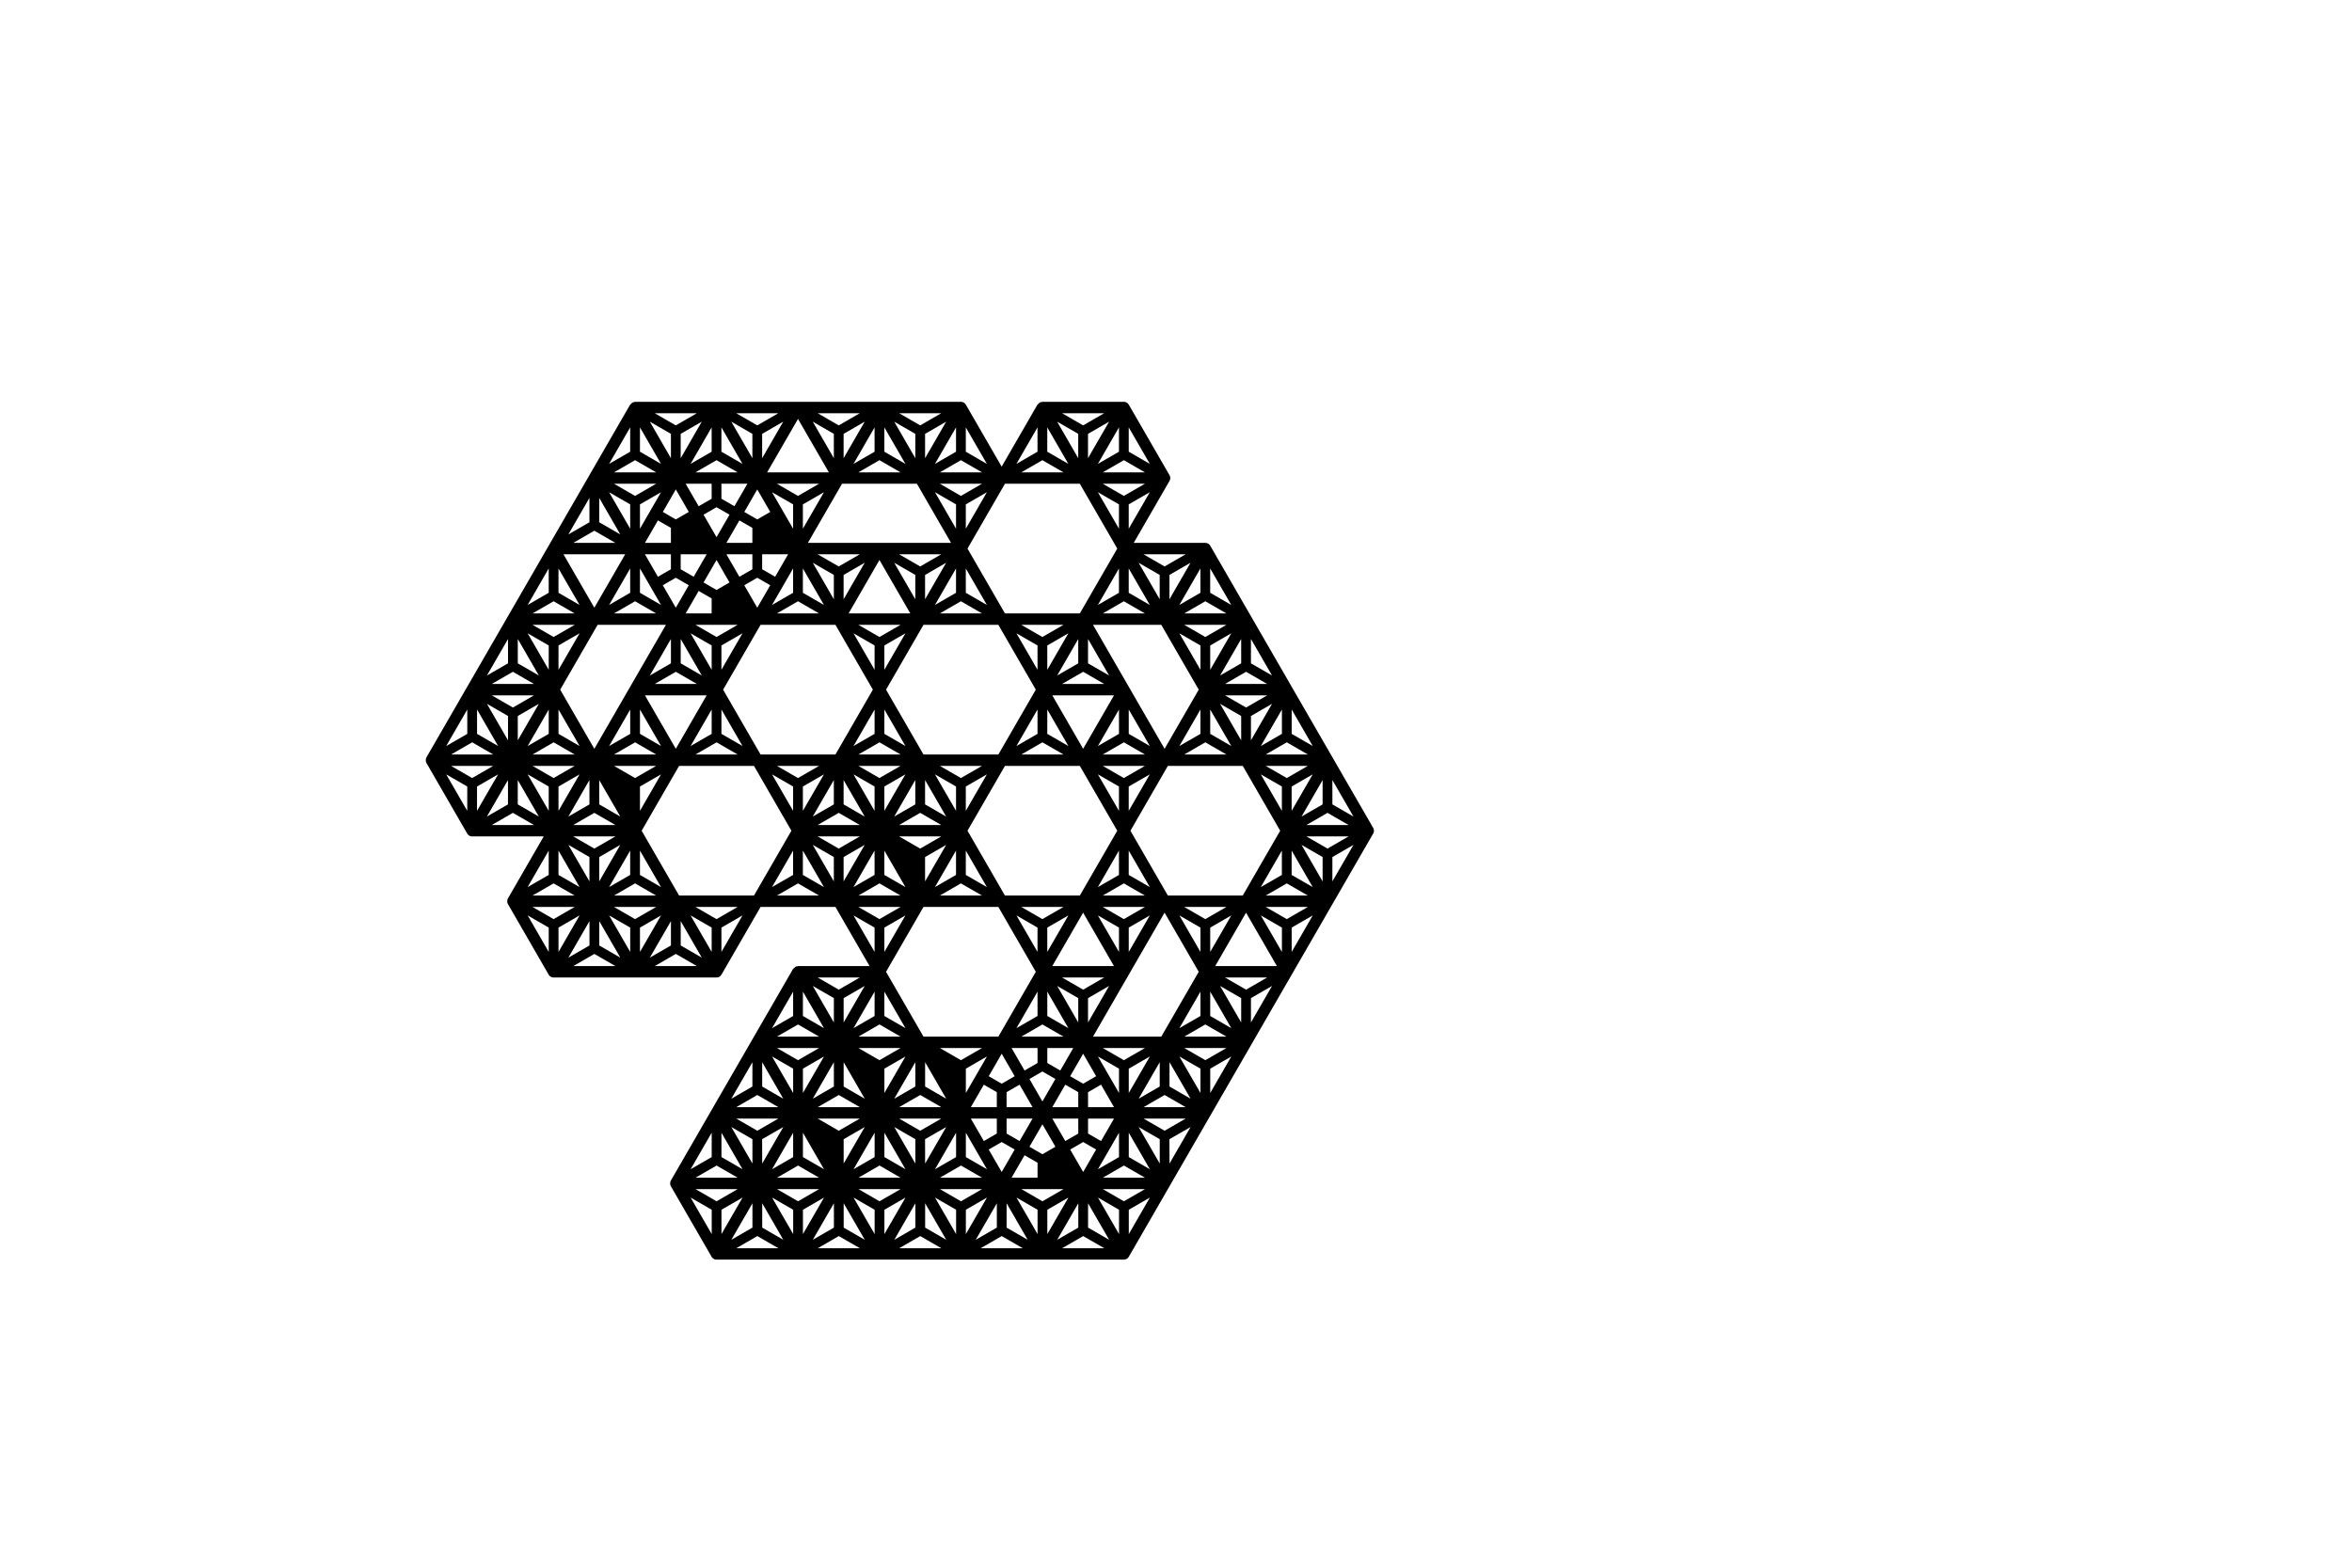 <?xml version="1.0" encoding="UTF-8" standalone="no"?>
<svg
   version="1.1"
   width="1500"
   height="1000"
   class="svg_pane"
   data-attrTriangle="{&quot;fill&quot;:&quot;none&quot;,&quot;stroke&quot;:&quot;black&quot;,&quot;stroke-width&quot;:7,&quot;stroke-linecap&quot;:&quot;round&quot;,&quot;stroke-linejoin&quot;:&quot;round&quot;}"
   data-attrPattern="{&quot;fill&quot;:&quot;none&quot;,&quot;stroke&quot;:&quot;black&quot;,&quot;stroke-width&quot;:6,&quot;stroke-linecap&quot;:&quot;round&quot;,&quot;stroke-linejoin&quot;:&quot;round&quot;}"
   id="svg254"
   sodipodi:docname="kumiko_large.svg"
   inkscape:version="1.3.2 (091e20e, 2023-11-25)"
   xmlns:inkscape="http://www.inkscape.org/namespaces/inkscape"
   xmlns:sodipodi="http://sodipodi.sourceforge.net/DTD/sodipodi-0.dtd"
   xmlns="http://www.w3.org/2000/svg"
   xmlns:svg="http://www.w3.org/2000/svg">
  <defs
     id="defs254" />
  <sodipodi:namedview
     id="namedview254"
     pagecolor="#ffffff"
     bordercolor="#000000"
     borderopacity="0.25"
     inkscape:showpageshadow="2"
     inkscape:pageopacity="0.0"
     inkscape:pagecheckerboard="0"
     inkscape:deskcolor="#d1d1d1"
     inkscape:zoom="0.67697597"
     inkscape:cx="566.48982"
     inkscape:cy="480.07612"
     inkscape:window-width="1400"
     inkscape:window-height="847"
     inkscape:window-x="0"
     inkscape:window-y="25"
     inkscape:window-maximized="1"
     inkscape:current-layer="svg254" />
  <path
     id="polyline1"
     style="color:#000000;fill:#000000;stroke-width:1.039;stroke-linecap:round;stroke-linejoin:round;-inkscape-stroke:none"
     d="m 405.02,256.309 a 3.637,3.637 0 0 0 -0.455,0.189 3.637,3.637 0 0 0 -0.487,-0.065 3.637,3.637 0 0 0 -0.39,0.298 3.637,3.637 0 0 0 -0.487,0.065 3.637,3.637 0 0 0 -0.298,0.388 3.637,3.637 0 0 0 -0.211,0.274 3.637,3.637 0 0 0 -0.069,0.091 3.637,3.637 0 0 0 -0.753,0.578 l -25.977,44.992 -25.977,44.992 -25.977,44.992 -25.977,44.994 -25.977,44.992 a 3.637,3.637 0 0 0 -0.432,1.686 3.637,3.637 0 0 0 -0.055,0.132 3.637,3.637 0 0 0 0.055,0.132 3.637,3.637 0 0 0 0.432,1.686 L 297.964,531.72 a 3.637,3.637 0 0 0 3.15,1.818 h 45.654 l -22.827,39.537 a 3.637,3.637 0 0 0 -0.432,1.686 3.637,3.637 0 0 0 -0.055,0.132 3.637,3.637 0 0 0 0.055,0.132 3.637,3.637 0 0 0 0.432,1.686 l 25.977,44.994 a 3.637,3.637 0 0 0 3.15,1.818 h 51.953 51.953 a 3.637,3.637 0 0 0 1.167,-0.205 3.637,3.637 0 0 0 0.11,-0.033 3.637,3.637 0 0 0 0.97,-0.56 3.637,3.637 0 0 0 0.138,-0.108 3.637,3.637 0 0 0 0.702,-0.838 3.637,3.637 0 0 0 0.063,-0.075 l 24.927,-43.176 h 47.752 l 21.778,37.721 h -45.654 a 3.637,3.637 0 0 0 -0.455,0.189 3.637,3.637 0 0 0 -0.487,-0.065 3.637,3.637 0 0 0 -0.39,0.298 3.637,3.637 0 0 0 -0.487,0.065 3.637,3.637 0 0 0 -0.298,0.388 3.637,3.637 0 0 0 -0.211,0.274 3.637,3.637 0 0 0 -0.069,0.091 3.637,3.637 0 0 0 -0.753,0.578 l -25.977,44.992 -25.977,44.992 -25.977,44.992 a 3.637,3.637 0 0 0 -0.432,1.686 3.637,3.637 0 0 0 -0.055,0.132 3.637,3.637 0 0 0 0.055,0.132 3.637,3.637 0 0 0 0.432,1.686 l 25.977,44.994 a 3.637,3.637 0 0 0 3.15,1.818 h 51.953 51.953 51.953 51.953 51.953 a 3.637,3.637 0 0 0 1.167,-0.205 3.637,3.637 0 0 0 0.11,-0.033 3.637,3.637 0 0 0 0.97,-0.56 3.637,3.637 0 0 0 0.138,-0.108 3.637,3.637 0 0 0 0.702,-0.838 3.637,3.637 0 0 0 0.063,-0.075 l 25.977,-44.994 25.977,-44.992 25.977,-44.992 25.977,-44.992 25.977,-44.994 25.977,-44.992 a 3.637,3.637 0 0 0 0.073,-0.16 3.637,3.637 0 0 0 0.142,-0.313 3.637,3.637 0 0 0 0.114,-0.329 3.637,3.637 0 0 0 0.079,-0.321 3.637,3.637 0 0 0 0.051,-0.359 3.637,3.637 0 0 0 0.016,-0.337 3.637,3.637 0 0 0 -0.016,-0.337 3.637,3.637 0 0 0 -0.051,-0.359 3.637,3.637 0 0 0 -0.079,-0.321 3.637,3.637 0 0 0 -0.114,-0.329 3.637,3.637 0 0 0 -0.142,-0.313 3.637,3.637 0 0 0 -0.073,-0.16 L 849.773,483.091 823.796,438.099 797.82,393.104 771.843,348.112 a 3.637,3.637 0 0 0 -0.035,-0.026 3.637,3.637 0 0 0 -1.244,-1.264 3.637,3.637 0 0 0 -0.053,-0.041 3.637,3.637 0 0 0 -0.039,-0.004 3.637,3.637 0 0 0 -1.78,-0.483 h -45.654 l 22.827,-39.537 a 3.637,3.637 0 0 0 0.073,-0.16 3.637,3.637 0 0 0 0.142,-0.31 3.637,3.637 0 0 0 0.114,-0.331 3.637,3.637 0 0 0 0.079,-0.321 3.637,3.637 0 0 0 0.051,-0.359 3.637,3.637 0 0 0 0.016,-0.337 3.637,3.637 0 0 0 -0.016,-0.337 3.637,3.637 0 0 0 -0.051,-0.359 3.637,3.637 0 0 0 -0.079,-0.321 3.637,3.637 0 0 0 -0.114,-0.331 3.637,3.637 0 0 0 -0.142,-0.31 3.637,3.637 0 0 0 -0.073,-0.16 l -25.977,-44.992 a 3.637,3.637 0 0 0 -0.035,-0.026 3.637,3.637 0 0 0 -1.244,-1.264 3.637,3.637 0 0 0 -0.053,-0.041 3.637,3.637 0 0 0 -0.039,-0.004 3.637,3.637 0 0 0 -1.78,-0.483 H 664.787 a 3.637,3.637 0 0 0 -0.455,0.189 3.637,3.637 0 0 0 -0.487,-0.065 3.637,3.637 0 0 0 -0.39,0.298 3.637,3.637 0 0 0 -0.487,0.065 3.637,3.637 0 0 0 -0.298,0.388 3.637,3.637 0 0 0 -0.211,0.274 3.637,3.637 0 0 0 -0.069,0.091 3.637,3.637 0 0 0 -0.753,0.578 l -22.827,39.537 -22.827,-39.537 a 3.637,3.637 0 0 0 -0.035,-0.026 3.637,3.637 0 0 0 -1.244,-1.264 3.637,3.637 0 0 0 -0.053,-0.041 3.637,3.637 0 0 0 -0.039,-0.004 3.637,3.637 0 0 0 -1.78,-0.483 h -51.953 -51.953 -51.953 z m 12.536,7.273 h 26.882 l -13.441,7.761 z m 51.953,0 h 26.882 l -13.441,7.761 z m 51.953,0 h 26.882 l -13.441,7.761 z m 51.953,0 h 26.882 l -13.441,7.761 z m 103.907,0 h 26.882 l -13.441,7.761 z m -168.396,3.637 19.677,34.082 h -39.355 z m -94.49,1.762 13.443,7.763 v 15.523 z m 33.12,0 -6.721,11.643 -6.721,11.641 v -15.521 -0.002 z m 18.833,0 13.443,7.763 v 15.521 z m 33.12,0 -13.443,23.286 v -15.523 -0.002 z m 18.833,0 13.443,7.763 v 15.523 z m 33.122,0 -13.445,23.286 v -15.523 -0.002 z m 18.831,0 13.443,7.763 v 15.523 z m 33.12,0 -13.443,23.286 v -15.523 -0.002 z m 70.786,0 13.443,7.763 v 15.523 z m 33.12,0 -6.721,11.643 -6.721,11.641 v -15.521 -0.002 z m -305.421,3.637 v 15.521 l -13.443,7.763 z m 51.953,0 v 15.521 l -13.443,7.763 z m 6.234,0 13.443,23.286 -13.443,-7.763 v -0.002 z m 155.86,0 13.443,23.284 -13.443,-7.763 z m 45.719,0 v 15.521 0.002 l -13.443,7.763 z m 51.953,0 v 15.521 l -13.443,7.763 z m 6.234,0 13.443,23.286 -13.443,-7.763 v -0.002 z m -311.72,0.002 6.721,11.641 6.721,11.643 -13.443,-7.763 v -0.002 z m 149.626,0 v 15.519 l -13.443,7.763 z m 6.234,0 6.721,11.641 6.721,11.643 -13.443,-7.763 v -0.002 z m 45.719,0 v 15.519 0.002 l -13.443,7.763 z m 58.188,0 13.443,23.282 -13.443,-7.763 z m -262.884,20.919 13.445,7.763 h -26.89 z m 51.953,0 13.445,7.763 h -26.89 z m 103.907,0 13.445,7.763 h -26.89 z m 51.953,0 13.445,7.763 h -26.89 z m 51.953,0 13.445,7.763 h -26.89 z m 51.953,0 13.445,7.763 h -26.89 z M 391.577,308.574 h 26.886 l -13.443,7.761 z m 45.719,0 h 16.56 v 9.561 l -8.28,4.781 z m 22.795,0 h 16.56 l -8.28,14.342 -8.28,-4.781 z m 35.393,0 h 26.886 l -13.443,7.761 z m 41.52,0 h 47.752 l 21.778,37.719 h -45.654 -45.654 z m 62.387,0 h 26.886 l -13.443,7.761 z m 41.52,0 h 47.752 l 23.878,41.356 -23.878,41.356 H 640.91 L 617.032,349.93 Z m 62.387,0 h 26.886 l -13.443,7.761 z m -272.3,3.637 8.28,14.342 -8.28,4.781 -8.28,-4.781 z m 51.953,0 8.28,14.342 -8.28,4.781 -8.28,-4.781 z m -94.49,1.762 13.443,7.763 v 15.523 z m 33.12,0 -13.443,23.286 v -15.523 z m 70.786,0 13.443,7.763 v 15.521 z m 33.12,0 -13.443,23.286 v -15.523 z m 70.786,0 13.443,7.763 v 15.523 z m 33.12,0 -13.443,23.286 v -15.523 z m 70.786,0 13.443,7.763 v 15.523 z m 33.12,0 -13.443,23.286 v -15.523 z m -357.374,3.637 v 15.523 l -13.443,7.763 z m 6.234,0.002 6.721,11.641 6.721,11.643 -13.443,-7.763 z m 74.813,5.922 8.28,4.781 -8.28,14.342 -8.28,-14.342 z m -37.374,8.418 8.28,4.781 v 9.561 h -16.56 z m 51.953,0 8.28,4.781 v 9.561 h -16.56 z m -92.509,6.581 13.443,7.761 h -26.886 z m -19.677,15.034 h 39.355 l -19.677,34.082 z m 51.953,0 h 16.56 v 9.561 l -8.28,4.781 z m 22.795,0 H 450.674 l -8.28,14.342 -8.28,-4.781 z m 29.159,0 h 16.56 v 9.561 l -8.28,4.781 z m 22.795,0 h 16.56 l -8.28,14.342 -8.28,-4.781 z m 35.393,0 h 26.886 l -13.443,7.761 z m 51.953,0 h 26.886 l -13.443,7.761 z m 155.86,0 h 26.886 l -13.443,7.761 z m -272.3,3.637 2.981,5.163 5.299,9.179 -8.28,4.781 -8.28,-4.781 5.299,-9.179 z m 103.907,0 19.677,34.082 h -39.355 z m -42.537,1.762 13.443,7.763 v 15.523 z m 33.12,0 -13.443,23.286 v -15.523 z m 18.833,0 13.443,7.763 v 15.523 z m 33.12,0 -13.443,23.286 v -15.523 z m 122.74,0 13.443,7.763 v 15.523 z m 33.12,0 -13.443,23.286 v -15.523 z m -409.327,3.637 v 15.523 l -13.443,7.763 z m 6.234,0 13.443,23.286 -13.443,-7.763 z m 45.719,0 v 15.523 l -13.443,7.763 z m 214.048,0 13.443,23.286 -13.443,-7.763 z m 97.672,0 v 15.523 l -13.443,7.763 z m 58.188,0 13.443,23.286 -13.443,-7.763 z m -363.673,0.002 6.721,11.641 6.721,11.643 -13.443,-7.763 z m 97.672,0 v 15.521 l -13.443,7.763 z m 6.234,0 6.721,11.641 6.721,11.643 -13.443,-7.763 z m 97.672,0 v 15.521 l -13.443,7.763 z m 110.141,0 6.721,11.641 6.721,11.643 -13.443,-7.763 z m 45.719,0 v 15.521 l -13.443,7.763 z m -334.579,5.924 8.28,4.779 -8.28,14.342 -8.28,-14.342 z m 51.953,0 8.28,4.779 -8.28,14.342 -8.28,-14.342 z m -37.374,8.416 8.28,4.781 v 9.561 h -16.56 z m -92.509,6.581 13.443,7.761 h -26.886 z m 51.953,0 13.443,7.761 H 391.577 Z m 103.907,0 13.443,7.761 h -26.886 z m 103.907,0 13.443,7.761 h -26.886 z m 103.907,0 13.443,7.761 h -26.886 z m 51.953,0 13.443,7.761 H 755.25 Z m -429.071,15.034 h 26.89 l -13.445,7.763 z m 41.522,0 h 43.554 l -22.827,39.539 -22.827,39.537 -21.778,-37.719 z m 62.385,0 h 26.89 l -13.445,7.763 z m 41.522,0 h 47.752 l 23.878,41.358 -23.878,41.356 h -47.752 l -23.878,-41.356 z m 62.385,0 h 26.89 l -13.445,7.763 z m 41.522,0 h 47.752 l 23.878,41.358 -23.878,41.356 h -47.752 l -23.878,-41.356 z m 62.385,0 h 26.89 l -13.445,7.763 z m 45.721,0 h 43.554 l 23.878,41.358 -21.778,37.719 -22.827,-39.537 z m 58.186,0 h 26.89 l -13.445,7.763 z m -385.621,5.398 -13.443,23.286 v -15.521 -0.002 z m 103.907,0 -13.443,23.286 v -15.521 -0.002 z m 103.907,0 -13.443,23.286 v -15.521 -0.002 z m 103.907,0 -13.443,23.286 v -15.521 -0.002 z m 103.907,0 -13.443,23.286 v -15.521 -0.002 z m -448.747,0.002 13.443,7.763 v 15.521 z m 103.907,0 13.443,7.763 v 15.521 z m 103.907,0 13.443,7.763 v 15.521 z m 103.907,0 13.443,7.763 v 15.521 z m 103.907,0 13.443,7.763 v 15.521 z m -428.16,3.637 v 15.521 0.002 l -13.443,7.761 z m 6.234,0 13.441,23.282 -13.441,-7.761 z m 97.672,0 v 15.521 0.002 l -13.443,7.761 z m 6.234,0 0.779,1.35 12.662,21.932 -13.441,-7.761 z m 253.532,0 v 15.521 l -13.441,7.761 z m 6.234,0 13.443,23.284 -13.443,-7.761 v -0.002 z m 97.672,0 v 15.521 0.002 l -13.443,7.761 z m 6.234,0 13.441,23.282 -13.441,-7.761 z m -470.697,20.921 13.445,7.763 H 313.645 Z m 103.907,0 13.445,7.763 h -26.89 z m 259.767,0 13.445,7.763 h -26.89 z m 103.907,0 13.445,7.763 h -26.89 z m -481.021,15.036 h 26.882 l -13.441,7.761 z m 97.67,0 H 450.674 l -19.677,34.082 z m 259.767,0 h 39.355 l -19.677,34.082 z m 110.143,0 h 26.882 l -13.441,7.761 z m -470.699,5.398 13.443,7.763 v 15.521 l -6.721,-11.641 z m 33.12,0 -13.443,23.284 v -15.521 -0.002 z m 434.46,0 13.443,7.763 v 15.523 z m 33.12,0 -6.721,11.643 -6.721,11.641 v -15.521 -0.002 z m -513.234,3.637 v 15.521 0.002 l -13.443,7.763 z m 6.234,0 13.443,23.284 -13.443,-7.763 z m 51.953,0 13.443,23.286 -13.443,-7.763 v -0.002 z m 45.719,0 v 15.521 0.002 l -13.443,7.763 z m 6.234,0 13.443,23.284 -13.443,-7.763 z m 45.719,0 v 15.521 l -13.443,7.763 z m 6.234,0 13.443,23.286 -13.443,-7.763 v -0.002 z m 97.672,0 v 15.521 l -13.443,7.763 z m 6.234,0 13.443,23.286 -13.443,-7.763 v -0.002 z m 97.672,0 v 15.521 0.002 l -13.443,7.763 z m 6.234,0 13.443,23.284 -13.443,-7.763 z m 45.719,0 v 15.521 l -13.443,7.763 z m 6.234,0 13.443,23.286 -13.443,-7.763 v -0.002 z m 45.719,0 v 15.521 l -13.443,7.763 z m 51.953,0 v 15.521 l -13.443,7.763 z m 6.234,0 13.443,23.286 -13.443,-7.763 v -0.002 z m -473.814,0.002 v 15.519 l -13.443,7.763 z m 421.861,0 6.721,11.641 6.721,11.643 -13.443,-7.763 v -0.002 z m -470.697,20.919 13.445,7.763 h -26.89 z m 51.953,0 13.445,7.763 h -26.89 z m 51.953,0 13.445,7.763 h -26.89 z m 51.953,0 13.445,7.763 h -26.89 z m 103.907,0 13.445,7.763 h -26.89 z m 103.907,0 13.445,7.763 h -26.89 z m 51.953,0 13.445,7.763 h -26.89 z m 51.953,0 13.445,7.763 h -26.89 z m 51.953,0 13.445,7.763 h -26.89 z M 287.67,488.546 h 26.886 l -13.443,7.761 z m 51.953,0 h 26.886 l -13.443,7.761 z m 51.953,0 h 26.886 l -13.443,7.761 z m 41.52,0 h 47.752 l 23.878,41.356 -23.878,41.356 h -47.752 l -23.878,-41.356 z m 62.387,0 h 26.886 l -13.443,7.761 z m 51.953,0 h 26.886 l -13.443,7.761 z m 51.953,0 h 26.886 l -13.443,7.761 z m 41.52,0 h 47.752 l 23.878,41.356 -23.878,41.356 h -47.752 l -23.878,-41.356 z m 62.387,0 h 26.886 l -13.443,7.761 z m 41.52,0 h 47.752 l 23.878,41.356 -23.878,41.356 H 744.817 L 720.939,529.902 Z m 62.387,0 h 26.886 l -13.443,7.761 z m -522.65,5.398 13.443,7.763 v 15.523 z m 51.953,0 13.443,7.763 v 15.521 z m 33.12,0 -13.443,23.286 v -15.523 z m 51.953,0 -13.443,23.286 v -15.523 z m 70.786,0 13.443,7.763 v 15.523 z m 33.12,0 -6.721,11.643 -6.721,11.641 v -15.521 z m 18.833,0 13.443,7.763 v 15.523 z m 33.12,0 -6.721,11.643 -6.721,11.641 v -15.521 z m 18.833,0 13.443,7.763 v 15.521 z m 33.12,0 -13.443,23.286 v -15.523 z m 70.786,0 13.443,7.763 v 15.523 z m 33.12,0 -13.443,23.286 v -15.523 z m 70.786,0 13.443,7.763 v 15.523 z m 33.12,0 -6.721,11.643 -6.721,11.641 v -15.521 z m -519.533,0.002 -13.443,23.282 V 501.707 Z m 214.113,3.635 v 15.523 l -13.443,7.763 z m 51.953,0 v 15.523 l -13.443,7.763 z m 6.234,0 13.443,23.286 -13.443,-7.763 z m 259.767,0 13.443,23.286 -13.443,-7.763 z m -525.768,0.002 v 15.521 l -13.443,7.763 z m 6.234,0 13.443,23.282 -13.443,-7.761 z m 45.719,0 v 15.521 l -13.443,7.763 z m 6.234,0 13.443,23.282 -13.443,-7.761 z m 155.86,0 6.721,11.641 6.721,11.643 -13.443,-7.763 z m 305.485,0 v 15.521 l -13.443,7.761 z m -516.416,20.921 13.443,7.761 h -26.886 z m 51.953,0 13.443,7.761 h -26.886 z m 155.86,0 13.443,7.761 h -26.886 z m 51.953,0 13.443,7.761 H 573.414 Z m 259.767,0 13.443,7.761 h -26.886 z m -481.023,15.034 h 26.886 l -13.443,7.761 z m 155.86,0 h 26.886 l -13.443,7.761 z m 51.953,0 h 26.886 l -13.443,7.761 z m 259.767,0 h 26.886 l -13.443,7.761 z m -470.697,5.398 13.443,7.763 v 15.521 z m 33.12,0 -13.443,23.286 v -15.523 z m 122.74,0 13.443,7.763 v 15.523 z m 33.12,0 -13.443,23.286 v -15.523 z m 51.953,0 -13.443,23.286 v -15.523 z m 226.646,0 13.443,7.763 v 15.523 z m 33.12,0 -13.443,23.286 v -15.523 z m -513.234,3.637 v 15.523 l -13.443,7.763 z m 6.234,0 13.443,23.286 -13.443,-7.763 z m 51.953,0 13.443,23.286 -13.443,-7.763 z m 97.672,0 v 15.523 l -13.443,7.763 z m 58.188,0 13.443,23.286 -13.443,-7.763 z m 51.953,0 13.443,23.286 -13.443,-7.763 z m 97.672,0 v 15.523 l -13.443,7.763 z m 6.234,0 13.443,23.286 -13.443,-7.763 z m 97.672,0 v 15.523 l -13.443,7.763 z m -415.627,0.002 v 15.521 l -13.443,7.763 z m 110.141,0 6.721,11.641 6.721,11.643 -13.443,-7.763 z m 45.719,0 v 15.521 l -13.443,7.763 z m 51.953,0 v 15.521 l -13.443,7.763 z m 214.048,0 6.721,11.641 6.721,11.643 -13.443,-7.763 z m -470.697,20.921 13.443,7.761 h -26.886 z m 51.953,0 13.443,7.761 H 391.577 Z m 103.907,0 13.443,7.761 h -26.886 z m 51.953,0 13.443,7.761 h -26.886 z m 51.953,0 13.443,7.761 h -26.886 z m 103.907,0 13.443,7.761 h -26.886 z m 103.907,0 13.443,7.761 h -26.886 z m -481.025,15.034 h 26.89 l -13.445,7.763 z m 51.953,0 h 26.89 l -13.445,7.763 z m 51.953,0 h 26.89 l -13.445,7.763 z m 103.907,0 h 26.89 l -13.445,7.763 z m 41.522,0 h 47.752 l 23.878,41.358 -23.878,41.356 h -47.752 l -23.878,-41.356 z m 62.385,0 h 26.89 l -13.445,7.763 z m 51.953,0 h 26.89 l -13.445,7.763 z m 51.953,0 h 26.89 l -13.445,7.763 z m 51.953,0 h 26.89 l -13.445,7.763 z m -116.438,3.637 19.677,34.084 h -39.355 z m 51.953,0 21.778,37.721 -23.878,41.356 h -43.554 l 22.827,-39.537 z m 51.953,0 19.677,34.084 h -39.355 z m -425.043,1.762 -12.664,21.936 -0.779,1.35 v -15.521 -0.002 z m 51.953,0 -13.443,23.286 v -15.521 -0.002 z m 51.953,0 -13.443,23.286 v -15.521 -0.002 z m 103.907,0 -13.443,23.286 v -15.521 -0.002 z m 103.907,0 -13.443,23.286 v -15.521 -0.002 z m 51.953,0 -13.443,23.286 v -15.521 -0.002 z m 51.953,0 -13.443,23.286 v -15.521 -0.002 z m 51.953,0 -13.443,23.286 v -15.521 -0.002 z m -500.7,0.002 13.443,7.763 v 15.521 z m 51.953,0 13.443,7.763 v 15.521 z m 51.953,0 13.443,7.763 v 15.521 z m 103.907,0 13.443,7.763 v 15.521 z m 103.907,0 13.443,7.763 v 15.521 z m 51.953,0 13.443,7.763 v 15.521 z m 51.953,0 13.443,7.763 v 15.521 z m 51.953,0 13.443,7.763 v 15.521 z m -421.926,3.635 6.721,11.643 6.721,11.643 -13.443,-7.761 v -0.002 z m -6.234,0.002 v 15.521 l -13.441,7.761 z m 51.953,0 v 15.521 l -13.441,7.761 z m 6.234,0 13.443,23.284 -13.443,-7.761 v -0.002 z m -55.071,20.921 13.445,7.763 h -26.89 z m 51.953,0 13.445,7.763 h -26.89 z m 90.466,15.036 h 26.882 l -13.441,7.761 z m 155.86,0 h 26.882 l -13.441,7.761 z m 103.907,0 h 26.882 l -13.441,7.761 z m -262.886,5.398 13.443,7.763 v 15.523 z m 33.12,0 -13.443,23.286 v -15.523 -0.002 z m 155.86,0 -13.443,23.286 v -15.523 -0.002 z m 103.907,0 -13.443,23.286 v -15.523 -0.002 z m -137.027,0.002 13.443,7.761 v 15.521 z m 103.907,0 13.443,7.761 v 15.521 z m -272.3,3.635 v 15.521 0.002 l -13.443,7.763 z m 58.188,0 13.443,23.284 -13.443,-7.763 z m 97.672,0 v 15.521 0.002 l -13.443,7.763 z m 103.907,0 v 15.521 l -13.443,7.763 z m -253.532,0.002 13.443,23.282 -13.443,-7.763 z m 45.719,0 v 15.519 0.002 l -13.443,7.763 z m 110.141,0 13.443,23.282 -13.443,-7.763 z m 103.907,0 6.721,11.641 6.721,11.643 -13.443,-7.763 v -0.002 z m -262.884,20.919 13.445,7.763 h -26.89 z m 51.953,0 13.445,7.763 h -26.89 z m 103.907,0 13.445,7.763 h -26.89 z m 103.907,0 13.445,7.763 h -26.89 z m -273.209,15.036 h 26.886 l -13.443,7.761 z m 51.953,0 h 26.886 l -13.443,7.761 z m 51.953,0 h 26.886 l -13.443,7.761 z m 45.719,0 h 16.56 v 9.561 l -8.28,4.781 z m 22.795,0 h 16.56 l -2.981,5.163 -5.299,9.179 -8.28,-4.781 z m 35.393,0 h 26.886 l -13.443,7.761 z m 51.953,0 h 26.886 l -13.443,7.761 z m -116.44,3.637 2.981,5.163 5.299,9.179 -8.28,4.781 -8.28,-4.781 z m 51.953,0 8.28,14.342 -8.28,4.781 -8.28,-4.781 z m -198.397,1.762 13.443,7.763 v 15.523 z m 33.12,0 -13.443,23.286 v -15.523 z m 51.953,0 -13.443,23.286 v -15.523 z m 51.953,0 -6.721,11.643 -6.721,11.641 v -15.521 z m 70.786,0 13.443,7.763 v 15.521 l -6.721,-11.641 z m 33.12,0 -6.721,11.643 -6.721,11.641 v -15.521 z m 18.833,0 13.443,7.763 v 15.521 z m 33.12,0 -13.443,23.286 v -15.523 z m -305.421,3.637 v 15.523 l -13.443,7.763 z m 58.188,0 13.443,23.286 -13.443,-7.763 z m 51.953,0 13.443,23.286 -13.443,-7.763 z m 149.626,0 v 15.523 l -13.443,7.763 z m 6.234,0 13.443,23.286 -13.443,-7.763 z m -259.767,0.002 6.721,11.641 6.721,11.643 -13.443,-7.763 z m 45.719,0 v 15.521 l -13.443,7.763 z m 51.953,0 v 15.521 l -13.443,7.763 z m 81.047,5.922 8.28,4.781 -5.299,9.179 -2.981,5.163 -8.28,-14.342 z m -37.374,8.418 8.28,4.781 v 9.561 h -16.56 z m 22.795,0 5.299,9.179 2.981,5.163 h -16.56 v -9.561 z m 29.159,0 8.28,4.781 v 9.561 h -16.56 z m 22.795,0 8.28,14.342 h -16.56 v -9.561 z m -219.211,6.581 13.443,7.761 h -26.886 z m 51.953,0 13.443,7.761 h -26.886 z m 51.953,0 13.443,7.761 H 573.414 Z m 155.86,0 13.443,7.761 h -26.886 z m -273.209,15.034 h 26.886 l -13.443,7.761 z m 51.953,0 h 26.886 l -13.443,7.761 z m 51.953,0 h 26.886 l -13.443,7.761 z m 45.719,0 h 16.56 v 9.561 l -8.28,4.781 z m 22.795,0 h 16.56 l -8.28,14.342 -8.28,-4.781 z m 29.159,0 h 16.56 v 9.561 l -8.28,4.781 z m 22.795,0 h 16.56 l -8.28,14.342 -8.28,-4.781 z m 35.393,0 h 26.886 l -13.443,7.761 z m -64.487,3.637 2.981,5.163 5.299,9.179 -8.28,4.781 -8.28,-4.781 z m -198.397,1.762 13.443,7.763 v 15.523 z m 33.12,0 -13.443,23.286 V 726.67 Z m 70.786,0 13.443,7.763 v 15.521 z m 33.12,0 -13.443,23.286 V 726.67 Z m 122.74,0 13.443,7.763 v 15.521 z m 33.12,0 -13.443,23.286 V 726.67 Z m -207.813,0.002 -13.443,23.282 v -15.521 z m -97.607,3.635 v 15.523 l -13.443,7.763 z m 58.188,0 6.721,11.643 6.721,11.643 -13.443,-7.763 z m 51.953,0 6.721,11.643 6.721,11.643 -13.443,-7.763 z m 155.86,0 6.721,11.643 6.721,11.643 -13.443,-7.763 z m -259.767,0.002 6.721,11.641 6.721,11.643 -13.443,-7.763 z m 45.719,0 v 15.521 l -13.443,7.763 z m 51.953,0 v 15.521 l -13.443,7.763 z m 51.953,0 v 15.521 l -13.443,7.763 z m 6.234,0 6.721,11.641 6.721,11.643 -13.443,-7.763 z m 97.672,0 v 15.521 l -13.443,7.763 z m -74.813,5.924 8.28,4.779 -8.28,14.342 -8.28,-14.342 z m 51.953,0 8.28,4.779 -8.28,14.342 -8.28,-14.342 z m -37.374,8.416 8.28,4.781 v 9.561 h -16.56 z m -196.416,6.581 13.443,7.761 h -26.886 z m 51.953,0 13.443,7.761 h -26.886 z m 51.953,0 13.443,7.761 h -26.886 z m 51.953,0 13.443,7.761 h -26.886 z m 103.907,0 13.443,7.761 h -26.886 z m -273.212,15.034 h 26.89 l -13.445,7.763 z m 51.953,0 h 26.89 l -13.445,7.763 z m 51.953,0 h 26.89 l -13.445,7.763 z m 51.953,0 h 26.89 l -13.445,7.763 z m 51.953,0 h 26.89 l -13.445,7.763 z m 51.953,0 h 26.89 l -13.445,7.763 z m -229.762,5.398 -6.721,11.645 -6.721,11.643 v -15.523 -0.002 z m 51.953,0 -13.443,23.286 v -15.521 -0.002 z m 51.953,0 -13.443,23.286 v -15.521 -0.002 z m 51.953,0 -13.443,23.286 v -15.521 -0.002 z m 51.953,0 -13.443,23.286 v -15.521 -0.002 z m 51.953,0 -13.443,23.286 v -15.521 -0.002 z m -292.887,0.002 13.443,7.763 v 15.521 z m 51.953,0 13.443,7.763 v 15.521 z m 51.953,0 13.443,7.763 v 15.521 z m 51.953,0 13.443,7.763 v 15.521 z m 51.953,0 13.443,7.763 v 15.523 z m 51.953,0 13.443,7.763 v 15.521 z m -220.347,3.637 v 15.521 0.002 l -13.443,7.761 z m 6.234,0 6.721,11.643 6.719,11.639 -13.441,-7.761 z m 45.719,0 v 15.521 l -13.441,7.761 z m 6.234,0 6.721,11.643 6.721,11.641 -13.443,-7.761 v -0.002 z m 45.719,0 v 15.521 l -13.441,7.761 z m 6.234,0 6.721,11.643 6.721,11.641 -13.443,-7.761 v -0.002 z m 45.719,0 v 15.521 l -13.441,7.761 z m 6.234,0 6.721,11.643 6.721,11.641 -13.443,-7.761 v -0.002 z m 45.719,0 v 15.521 l -13.441,7.761 z m 6.234,0 6.721,11.643 6.721,11.641 -13.443,-7.761 v -0.002 z m -210.93,20.921 13.445,7.763 h -26.89 z m 51.953,0 13.445,7.763 h -26.89 z m 51.953,0 13.445,7.763 h -26.89 z m 51.953,0 13.445,7.763 h -26.89 z m 51.953,0 13.445,7.763 h -26.89 z" />
</svg>
